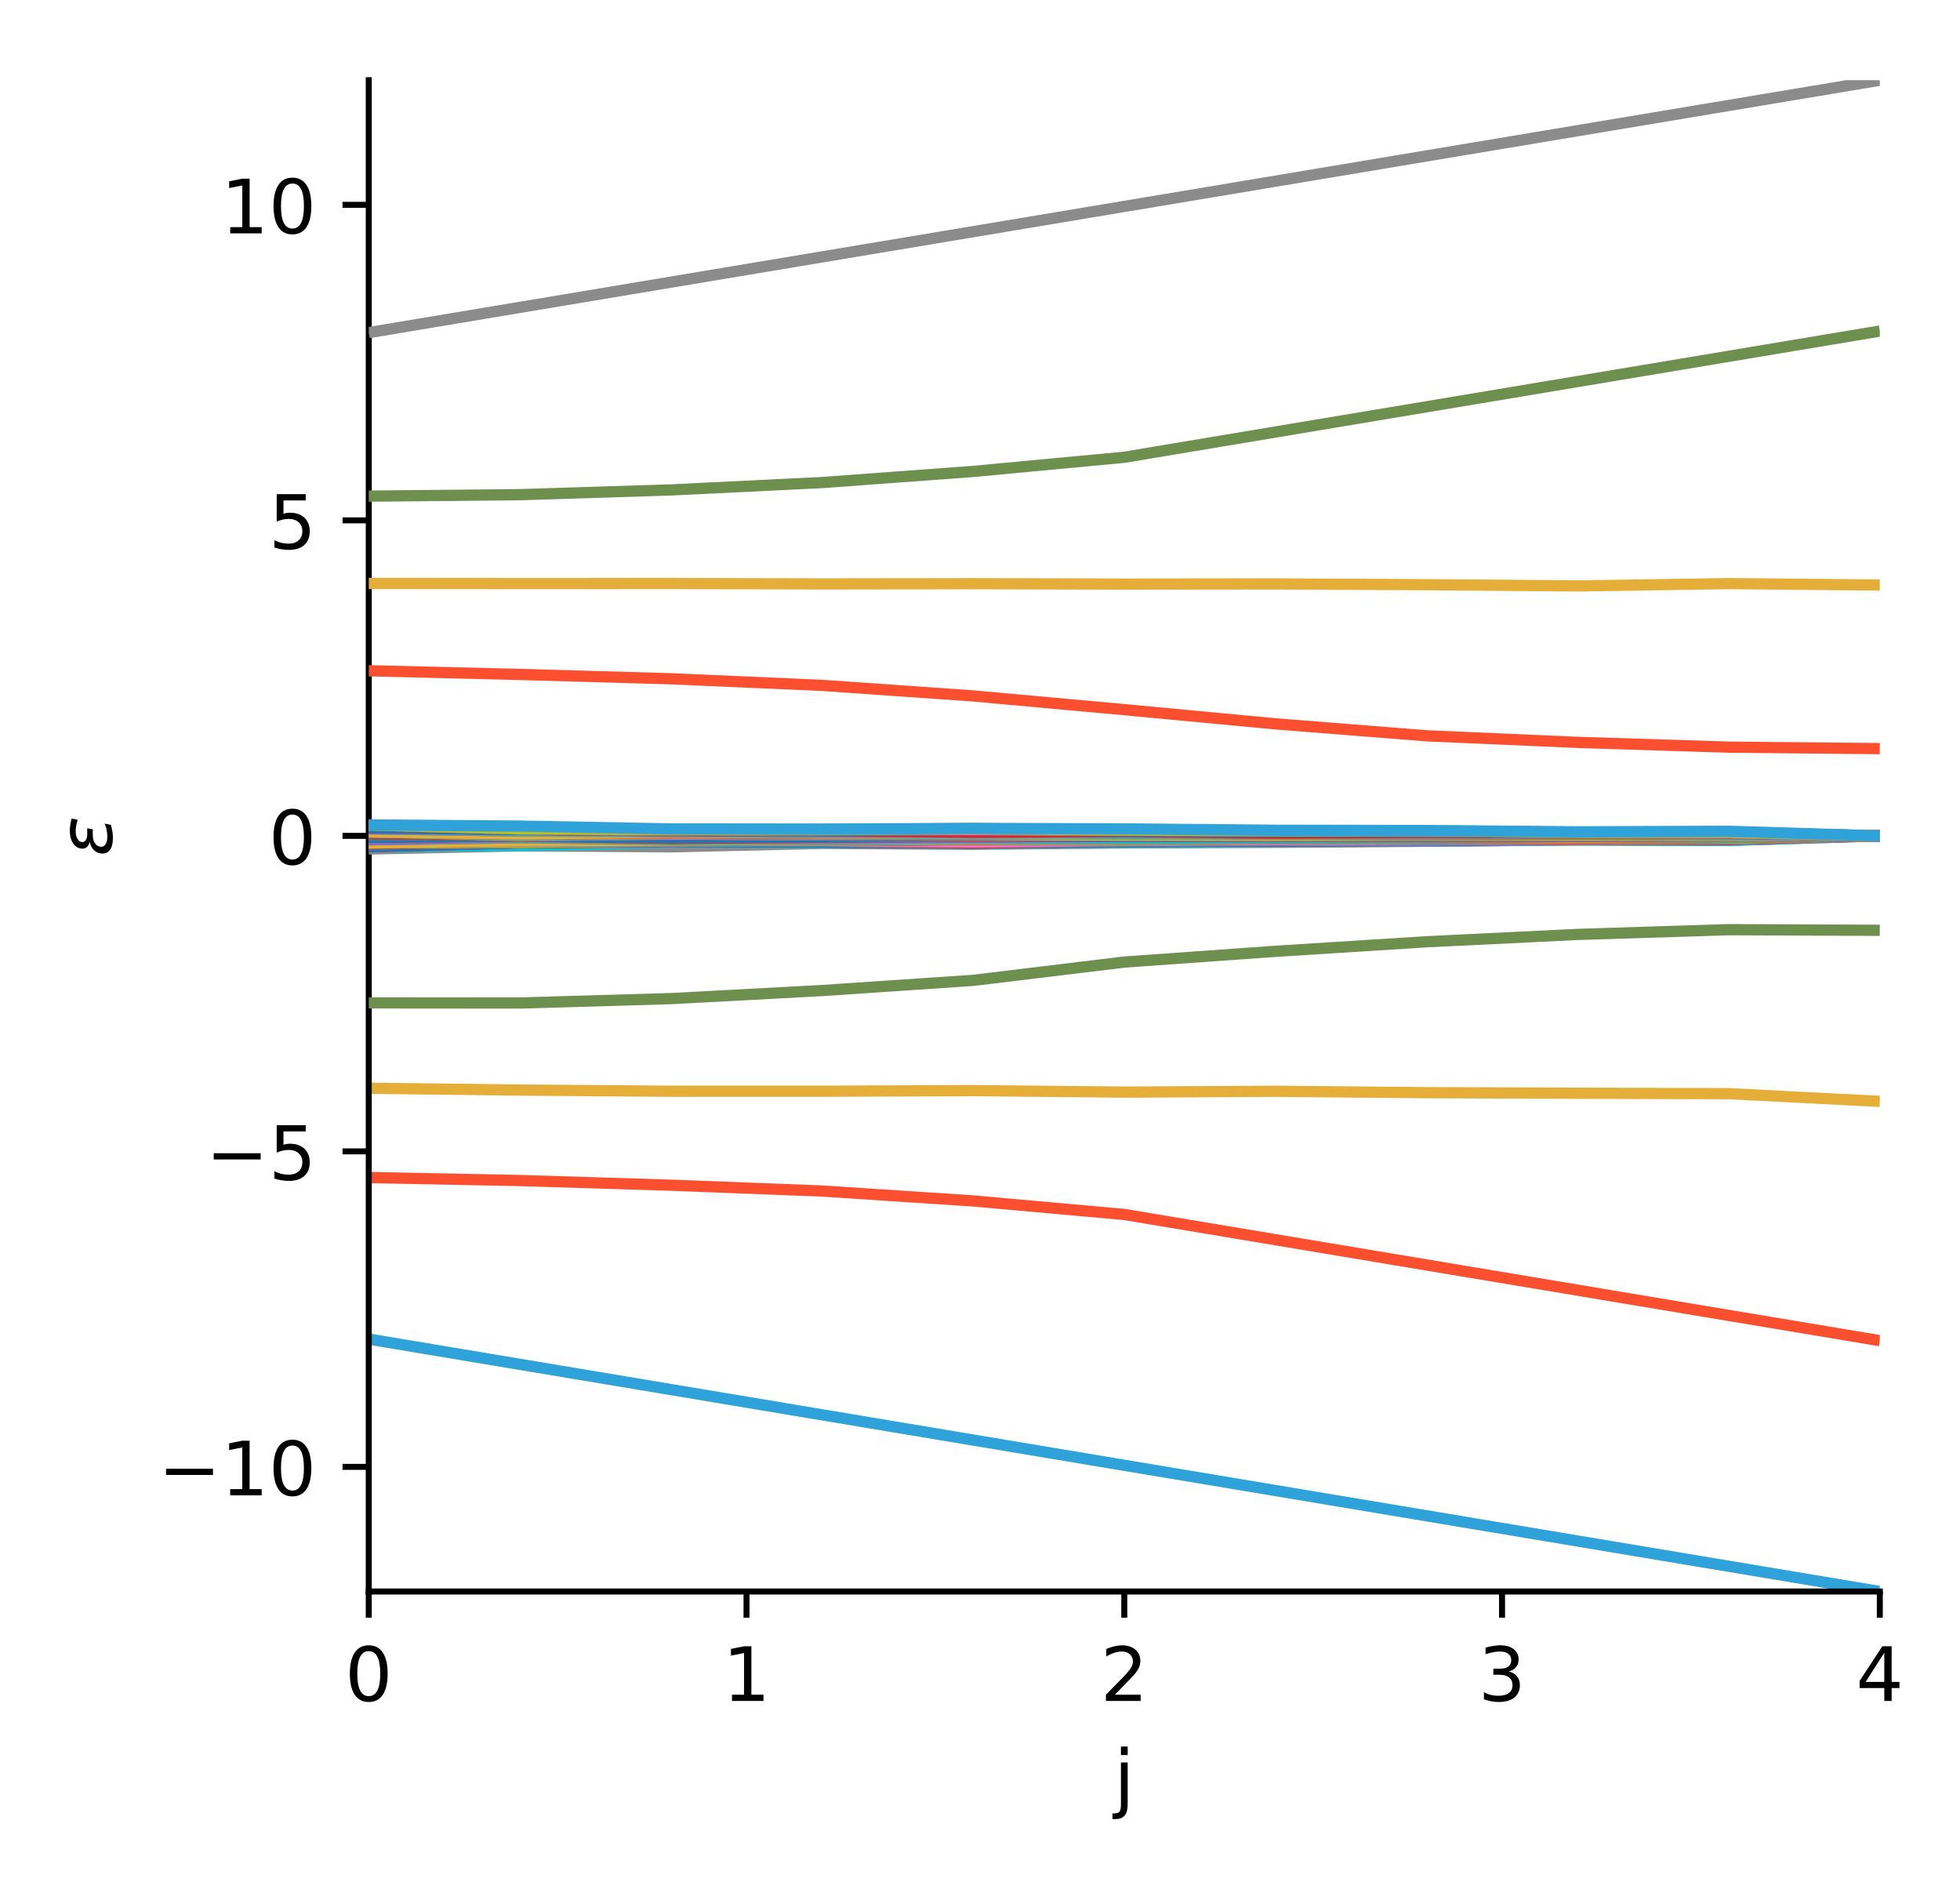<?xml version="1.0" encoding="utf-8" standalone="no"?>
<!DOCTYPE svg PUBLIC "-//W3C//DTD SVG 1.1//EN"
  "http://www.w3.org/Graphics/SVG/1.1/DTD/svg11.dtd">
<!-- Created with matplotlib (https://matplotlib.org/) -->
<svg height="250.5pt" version="1.1" viewBox="0 0 261.5 250.5" width="261.5pt" xmlns="http://www.w3.org/2000/svg" xmlns:xlink="http://www.w3.org/1999/xlink">
 <defs>
  <style type="text/css">
*{stroke-linecap:butt;stroke-linejoin:round;}
  </style>
 </defs>
 <g id="figure_1">
  <g id="patch_1">
   <path d="M 0 250.5 
L 261.5 250.5 
L 261.5 0 
L 0 0 
z
" style="fill:#ffffff;"/>
  </g>
  <g id="axes_1">
   <g id="patch_2">
    <path d="M 49.2 212.3 
L 250.8 212.3 
L 250.8 10.7 
L 49.2 10.7 
z
" style="fill:#ffffff;"/>
   </g>
   <g id="LineCollection_1">
    <path clip-path="url(#p8f6828ac1c)" d="M 49.2 178.631 
L 69.36 181.997 
L 89.52 185.364 
L 109.68 188.731 
L 129.84 192.098 
L 150 195.465 
L 170.16 198.832 
L 190.32 202.199 
L 210.48 205.566 
L 230.64 208.933 
L 250.8 212.3 
" style="fill:none;stroke:#30a2da;stroke-width:1.5;"/>
   </g>
   <g id="LineCollection_2">
    <path clip-path="url(#p8f6828ac1c)" d="M 49.2 157.08 
L 69.36 157.478 
L 89.52 158.101 
L 109.68 158.877 
L 129.84 160.201 
L 150 162.004 
L 170.16 165.371 
L 190.32 168.738 
L 210.48 172.105 
L 230.64 175.472 
L 250.8 178.839 
" style="fill:none;stroke:#fc4f30;stroke-width:1.5;"/>
   </g>
   <g id="matplotlib.axis_1">
    <g id="xtick_1">
     <g id="line2d_1">
      <defs>
       <path d="M 0 0 
L 0 3.5 
" id="m2dea5f4905" style="stroke:#000000;stroke-width:0.8;"/>
      </defs>
      <g>
       <use style="stroke:#000000;stroke-width:0.8;" x="49.2" xlink:href="#m2dea5f4905" y="212.3"/>
      </g>
     </g>
     <g id="text_1">
      <!-- 0 -->
      <defs>
       <path d="M 31.781 66.406 
Q 24.172 66.406 20.328 58.906 
Q 16.5 51.422 16.5 36.375 
Q 16.5 21.391 20.328 13.891 
Q 24.172 6.391 31.781 6.391 
Q 39.453 6.391 43.281 13.891 
Q 47.125 21.391 47.125 36.375 
Q 47.125 51.422 43.281 58.906 
Q 39.453 66.406 31.781 66.406 
z
M 31.781 74.219 
Q 44.047 74.219 50.516 64.516 
Q 56.984 54.828 56.984 36.375 
Q 56.984 17.969 50.516 8.266 
Q 44.047 -1.422 31.781 -1.422 
Q 19.531 -1.422 13.062 8.266 
Q 6.594 17.969 6.594 36.375 
Q 6.594 54.828 13.062 64.516 
Q 19.531 74.219 31.781 74.219 
z
" id="DejaVuSans-48"/>
      </defs>
      <g transform="translate(46.019 226.898)scale(0.1 -0.1)">
       <use xlink:href="#DejaVuSans-48"/>
      </g>
     </g>
    </g>
    <g id="xtick_2">
     <g id="line2d_2">
      <g>
       <use style="stroke:#000000;stroke-width:0.8;" x="99.6" xlink:href="#m2dea5f4905" y="212.3"/>
      </g>
     </g>
     <g id="text_2">
      <!-- 1 -->
      <defs>
       <path d="M 12.406 8.297 
L 28.516 8.297 
L 28.516 63.922 
L 10.984 60.406 
L 10.984 69.391 
L 28.422 72.906 
L 38.281 72.906 
L 38.281 8.297 
L 54.391 8.297 
L 54.391 0 
L 12.406 0 
z
" id="DejaVuSans-49"/>
      </defs>
      <g transform="translate(96.419 226.898)scale(0.1 -0.1)">
       <use xlink:href="#DejaVuSans-49"/>
      </g>
     </g>
    </g>
    <g id="xtick_3">
     <g id="line2d_3">
      <g>
       <use style="stroke:#000000;stroke-width:0.8;" x="150" xlink:href="#m2dea5f4905" y="212.3"/>
      </g>
     </g>
     <g id="text_3">
      <!-- 2 -->
      <defs>
       <path d="M 19.188 8.297 
L 53.609 8.297 
L 53.609 0 
L 7.328 0 
L 7.328 8.297 
Q 12.938 14.109 22.625 23.891 
Q 32.328 33.688 34.812 36.531 
Q 39.547 41.844 41.422 45.531 
Q 43.312 49.219 43.312 52.781 
Q 43.312 58.594 39.234 62.25 
Q 35.156 65.922 28.609 65.922 
Q 23.969 65.922 18.812 64.312 
Q 13.672 62.703 7.812 59.422 
L 7.812 69.391 
Q 13.766 71.781 18.938 73 
Q 24.125 74.219 28.422 74.219 
Q 39.75 74.219 46.484 68.547 
Q 53.219 62.891 53.219 53.422 
Q 53.219 48.922 51.531 44.891 
Q 49.859 40.875 45.406 35.406 
Q 44.188 33.984 37.641 27.219 
Q 31.109 20.453 19.188 8.297 
z
" id="DejaVuSans-50"/>
      </defs>
      <g transform="translate(146.819 226.898)scale(0.1 -0.1)">
       <use xlink:href="#DejaVuSans-50"/>
      </g>
     </g>
    </g>
    <g id="xtick_4">
     <g id="line2d_4">
      <g>
       <use style="stroke:#000000;stroke-width:0.8;" x="200.4" xlink:href="#m2dea5f4905" y="212.3"/>
      </g>
     </g>
     <g id="text_4">
      <!-- 3 -->
      <defs>
       <path d="M 40.578 39.312 
Q 47.656 37.797 51.625 33 
Q 55.609 28.219 55.609 21.188 
Q 55.609 10.406 48.188 4.484 
Q 40.766 -1.422 27.094 -1.422 
Q 22.516 -1.422 17.656 -0.516 
Q 12.797 0.391 7.625 2.203 
L 7.625 11.719 
Q 11.719 9.328 16.594 8.109 
Q 21.484 6.891 26.812 6.891 
Q 36.078 6.891 40.938 10.547 
Q 45.797 14.203 45.797 21.188 
Q 45.797 27.641 41.281 31.266 
Q 36.766 34.906 28.719 34.906 
L 20.219 34.906 
L 20.219 43.016 
L 29.109 43.016 
Q 36.375 43.016 40.234 45.922 
Q 44.094 48.828 44.094 54.297 
Q 44.094 59.906 40.109 62.906 
Q 36.141 65.922 28.719 65.922 
Q 24.656 65.922 20.016 65.031 
Q 15.375 64.156 9.812 62.312 
L 9.812 71.094 
Q 15.438 72.656 20.344 73.438 
Q 25.25 74.219 29.594 74.219 
Q 40.828 74.219 47.359 69.109 
Q 53.906 64.016 53.906 55.328 
Q 53.906 49.266 50.438 45.094 
Q 46.969 40.922 40.578 39.312 
z
" id="DejaVuSans-51"/>
      </defs>
      <g transform="translate(197.219 226.898)scale(0.1 -0.1)">
       <use xlink:href="#DejaVuSans-51"/>
      </g>
     </g>
    </g>
    <g id="xtick_5">
     <g id="line2d_5">
      <g>
       <use style="stroke:#000000;stroke-width:0.8;" x="250.8" xlink:href="#m2dea5f4905" y="212.3"/>
      </g>
     </g>
     <g id="text_5">
      <!-- 4 -->
      <defs>
       <path d="M 37.797 64.312 
L 12.891 25.391 
L 37.797 25.391 
z
M 35.203 72.906 
L 47.609 72.906 
L 47.609 25.391 
L 58.016 25.391 
L 58.016 17.188 
L 47.609 17.188 
L 47.609 0 
L 37.797 0 
L 37.797 17.188 
L 4.891 17.188 
L 4.891 26.703 
z
" id="DejaVuSans-52"/>
      </defs>
      <g transform="translate(247.619 226.898)scale(0.1 -0.1)">
       <use xlink:href="#DejaVuSans-52"/>
      </g>
     </g>
    </g>
    <g id="text_6">
     <!-- j -->
     <defs>
      <path d="M 9.422 54.688 
L 18.406 54.688 
L 18.406 -0.984 
Q 18.406 -11.422 14.422 -16.109 
Q 10.453 -20.797 1.609 -20.797 
L -1.812 -20.797 
L -1.812 -13.188 
L 0.594 -13.188 
Q 5.719 -13.188 7.562 -10.812 
Q 9.422 -8.453 9.422 -0.984 
z
M 9.422 75.984 
L 18.406 75.984 
L 18.406 64.594 
L 9.422 64.594 
z
" id="DejaVuSans-106"/>
     </defs>
     <g transform="translate(148.611 240.577)scale(0.1 -0.1)">
      <use xlink:href="#DejaVuSans-106"/>
     </g>
    </g>
   </g>
   <g id="matplotlib.axis_2">
    <g id="ytick_1">
     <g id="line2d_6">
      <defs>
       <path d="M 0 0 
L -3.5 0 
" id="m4e9a06fc0a" style="stroke:#000000;stroke-width:0.8;"/>
      </defs>
      <g>
       <use style="stroke:#000000;stroke-width:0.8;" x="49.2" xlink:href="#m4e9a06fc0a" y="195.674"/>
      </g>
     </g>
     <g id="text_7">
      <!-- −10 -->
      <defs>
       <path d="M 10.594 35.5 
L 73.188 35.5 
L 73.188 27.203 
L 10.594 27.203 
z
" id="DejaVuSans-8722"/>
      </defs>
      <g transform="translate(21.095 199.473)scale(0.1 -0.1)">
       <use xlink:href="#DejaVuSans-8722"/>
       <use x="83.789" xlink:href="#DejaVuSans-49"/>
       <use x="147.412" xlink:href="#DejaVuSans-48"/>
      </g>
     </g>
    </g>
    <g id="ytick_2">
     <g id="line2d_7">
      <g>
       <use style="stroke:#000000;stroke-width:0.8;" x="49.2" xlink:href="#m4e9a06fc0a" y="153.587"/>
      </g>
     </g>
     <g id="text_8">
      <!-- −5 -->
      <defs>
       <path d="M 10.797 72.906 
L 49.516 72.906 
L 49.516 64.594 
L 19.828 64.594 
L 19.828 46.734 
Q 21.969 47.469 24.109 47.828 
Q 26.266 48.188 28.422 48.188 
Q 40.625 48.188 47.75 41.5 
Q 54.891 34.812 54.891 23.391 
Q 54.891 11.625 47.562 5.094 
Q 40.234 -1.422 26.906 -1.422 
Q 22.312 -1.422 17.547 -0.641 
Q 12.797 0.141 7.719 1.703 
L 7.719 11.625 
Q 12.109 9.234 16.797 8.062 
Q 21.484 6.891 26.703 6.891 
Q 35.156 6.891 40.078 11.328 
Q 45.016 15.766 45.016 23.391 
Q 45.016 31 40.078 35.438 
Q 35.156 39.891 26.703 39.891 
Q 22.75 39.891 18.812 39.016 
Q 14.891 38.141 10.797 36.281 
z
" id="DejaVuSans-53"/>
      </defs>
      <g transform="translate(27.458 157.386)scale(0.1 -0.1)">
       <use xlink:href="#DejaVuSans-8722"/>
       <use x="83.789" xlink:href="#DejaVuSans-53"/>
      </g>
     </g>
    </g>
    <g id="ytick_3">
     <g id="line2d_8">
      <g>
       <use style="stroke:#000000;stroke-width:0.8;" x="49.2" xlink:href="#m4e9a06fc0a" y="111.5"/>
      </g>
     </g>
     <g id="text_9">
      <!-- 0 -->
      <g transform="translate(35.837 115.299)scale(0.1 -0.1)">
       <use xlink:href="#DejaVuSans-48"/>
      </g>
     </g>
    </g>
    <g id="ytick_4">
     <g id="line2d_9">
      <g>
       <use style="stroke:#000000;stroke-width:0.8;" x="49.2" xlink:href="#m4e9a06fc0a" y="69.413"/>
      </g>
     </g>
     <g id="text_10">
      <!-- 5 -->
      <g transform="translate(35.837 73.212)scale(0.1 -0.1)">
       <use xlink:href="#DejaVuSans-53"/>
      </g>
     </g>
    </g>
    <g id="ytick_5">
     <g id="line2d_10">
      <g>
       <use style="stroke:#000000;stroke-width:0.8;" x="49.2" xlink:href="#m4e9a06fc0a" y="27.326"/>
      </g>
     </g>
     <g id="text_11">
      <!-- 10 -->
      <g transform="translate(29.475 31.126)scale(0.1 -0.1)">
       <use xlink:href="#DejaVuSans-49"/>
       <use x="63.623" xlink:href="#DejaVuSans-48"/>
      </g>
     </g>
    </g>
    <g id="text_12">
     <!-- $\epsilon$ -->
     <defs>
      <path d="M 19.734 29.5 
Q 14.453 30.672 12.156 33.844 
Q 10.453 36.078 10.453 39.109 
Q 10.453 47.406 18.359 52.25 
Q 24.609 56.062 34.188 56.062 
Q 37.891 56.062 41.938 55.469 
Q 46 54.891 50.531 53.719 
L 48.969 45.562 
Q 44.484 46.969 40.719 47.609 
Q 36.859 48.25 33.406 48.25 
Q 27.594 48.25 23.781 46 
Q 19.188 43.312 19.188 39.406 
Q 19.188 36.812 21.578 35.016 
Q 24.422 32.859 30.078 32.859 
L 37.641 32.859 
L 36.234 25.438 
L 29 25.438 
Q 22.266 25.438 18.312 22.953 
Q 12.938 19.578 12.938 14.312 
Q 12.938 10.984 15.828 8.797 
Q 19.438 6.062 26.812 6.062 
Q 31.344 6.062 35.688 6.938 
Q 40.047 7.859 43.844 9.672 
L 42.188 1.312 
Q 37.547 -0.047 33.297 -0.734 
Q 29.047 -1.422 25.141 -1.422 
Q 13.531 -1.422 8.062 3.031 
Q 3.906 6.453 3.906 12.203 
Q 3.906 19.969 9.375 24.75 
Q 13.422 28.328 19.734 29.5 
z
" id="DejaVuSans-Oblique-949"/>
     </defs>
     <g transform="translate(15.016 114.25)rotate(-90)scale(0.1 -0.1)">
      <use transform="translate(0 0.938)" xlink:href="#DejaVuSans-Oblique-949"/>
     </g>
    </g>
   </g>
   <g id="LineCollection_3">
    <path clip-path="url(#p8f6828ac1c)" d="M 49.2 145.169 
L 69.36 145.409 
L 89.52 145.568 
L 109.68 145.566 
L 129.84 145.483 
L 150 145.683 
L 170.16 145.572 
L 190.32 145.76 
L 210.48 145.832 
L 230.64 145.891 
L 250.8 146.921 
" style="fill:none;stroke:#e5ae38;stroke-width:1.5;"/>
   </g>
   <g id="patch_3">
    <path d="M 49.2 212.3 
L 49.2 10.7 
" style="fill:none;stroke:#000000;stroke-linecap:square;stroke-linejoin:miter;stroke-width:0.8;"/>
   </g>
   <g id="patch_4">
    <path d="M 49.2 212.3 
L 250.8 212.3 
" style="fill:none;stroke:#000000;stroke-linecap:square;stroke-linejoin:miter;stroke-width:0.8;"/>
   </g>
   <g id="LineCollection_4">
    <path clip-path="url(#p8f6828ac1c)" d="M 49.2 133.779 
L 69.36 133.797 
L 89.52 133.211 
L 109.68 132.133 
L 129.84 130.776 
L 150 128.335 
L 170.16 126.902 
L 190.32 125.628 
L 210.48 124.649 
L 230.64 124.014 
L 250.8 124.1 
" style="fill:none;stroke:#6d904f;stroke-width:1.5;"/>
   </g>
   <g id="LineCollection_5">
    <path clip-path="url(#p8f6828ac1c)" d="M 49.2 113.252 
L 69.36 112.837 
L 89.52 112.963 
L 109.68 112.505 
L 129.84 112.628 
L 150 112.445 
L 170.16 112.367 
L 190.32 112.219 
L 210.48 112.059 
L 230.64 112.116 
L 250.8 111.5 
" style="fill:none;stroke:#8b8b8b;stroke-width:1.5;"/>
   </g>
   <g id="LineCollection_6">
    <path clip-path="url(#p8f6828ac1c)" d="M 49.2 112.953 
L 69.36 112.803 
L 89.52 112.426 
L 109.68 112.402 
L 129.84 112.498 
L 150 112.429 
L 170.16 112.249 
L 190.32 112.212 
L 210.48 112.037 
L 230.64 112.108 
L 250.8 111.5 
" style="fill:none;stroke:#17becf;stroke-width:1.5;"/>
   </g>
   <g id="LineCollection_7">
    <path clip-path="url(#p8f6828ac1c)" d="M 49.2 112.953 
L 69.36 112.429 
L 89.52 112.318 
L 109.68 112.332 
L 129.84 112.467 
L 150 112.263 
L 170.16 112.187 
L 190.32 112.184 
L 210.48 111.97 
L 230.64 111.965 
L 250.8 111.5 
" style="fill:none;stroke:#9467bd;stroke-width:1.5;"/>
   </g>
   <g id="LineCollection_8">
    <path clip-path="url(#p8f6828ac1c)" d="M 49.2 112.953 
L 69.36 112.42 
L 89.52 112.246 
L 109.68 112.331 
L 129.84 112.451 
L 150 112.249 
L 170.16 112.174 
L 190.32 112.12 
L 210.48 111.914 
L 230.64 111.965 
L 250.8 111.5 
" style="fill:none;stroke:#d62728;stroke-width:1.5;"/>
   </g>
   <g id="LineCollection_9">
    <path clip-path="url(#p8f6828ac1c)" d="M 49.2 112.953 
L 69.36 112.42 
L 89.52 112.217 
L 109.68 112.331 
L 129.84 112.331 
L 150 112.249 
L 170.16 112.174 
L 190.32 112.12 
L 210.48 111.902 
L 230.64 111.909 
L 250.8 111.5 
" style="fill:none;stroke:#1f77b4;stroke-width:1.5;"/>
   </g>
   <g id="LineCollection_10">
    <path clip-path="url(#p8f6828ac1c)" d="M 49.2 112.59 
L 69.36 112.366 
L 89.52 112.197 
L 109.68 112.201 
L 129.84 112.331 
L 150 112.135 
L 170.16 112.044 
L 190.32 112.066 
L 210.48 111.902 
L 230.64 111.903 
L 250.8 111.5 
" style="fill:none;stroke:#e377c2;stroke-width:1.5;"/>
   </g>
   <g id="LineCollection_11">
    <path clip-path="url(#p8f6828ac1c)" d="M 49.2 112.59 
L 69.36 112.361 
L 89.52 112.197 
L 109.68 112.181 
L 129.84 111.991 
L 150 112.071 
L 170.16 111.862 
L 190.32 111.96 
L 210.48 111.9 
L 230.64 111.873 
L 250.8 111.5 
" style="fill:none;stroke:#8c564b;stroke-width:1.5;"/>
   </g>
   <g id="LineCollection_12">
    <path clip-path="url(#p8f6828ac1c)" d="M 49.2 112.447 
L 69.36 112.361 
L 89.52 112.163 
L 109.68 112.127 
L 129.84 111.936 
L 150 112.066 
L 170.16 111.814 
L 190.32 111.896 
L 210.48 111.899 
L 230.64 111.804 
L 250.8 111.5 
" style="fill:none;stroke:#bcbd22;stroke-width:1.5;"/>
   </g>
   <g id="LineCollection_13">
    <path clip-path="url(#p8f6828ac1c)" d="M 49.2 112.447 
L 69.36 112.221 
L 89.52 112.163 
L 109.68 112.09 
L 129.84 111.903 
L 150 112.013 
L 170.16 111.814 
L 190.32 111.896 
L 210.48 111.898 
L 230.64 111.74 
L 250.8 111.5 
" style="fill:none;stroke:#30a2da;stroke-width:1.5;"/>
   </g>
   <g id="LineCollection_14">
    <path clip-path="url(#p8f6828ac1c)" d="M 49.2 112.443 
L 69.36 112.15 
L 89.52 112.065 
L 109.68 111.931 
L 129.84 111.871 
L 150 111.972 
L 170.16 111.799 
L 190.32 111.769 
L 210.48 111.898 
L 230.64 111.708 
L 250.8 111.5 
" style="fill:none;stroke:#fc4f30;stroke-width:1.5;"/>
   </g>
   <g id="LineCollection_15">
    <path clip-path="url(#p8f6828ac1c)" d="M 49.2 112.443 
L 69.36 112.15 
L 89.52 112.065 
L 109.68 111.931 
L 129.84 111.871 
L 150 111.972 
L 170.16 111.796 
L 190.32 111.704 
L 210.48 111.718 
L 230.64 111.683 
L 250.8 111.5 
" style="fill:none;stroke:#e5ae38;stroke-width:1.5;"/>
   </g>
   <g id="LineCollection_16">
    <path clip-path="url(#p8f6828ac1c)" d="M 49.2 112.028 
L 69.36 111.759 
L 89.52 111.994 
L 109.68 111.881 
L 129.84 111.819 
L 150 111.941 
L 170.16 111.796 
L 190.32 111.704 
L 210.48 111.622 
L 230.64 111.683 
L 250.8 111.5 
" style="fill:none;stroke:#6d904f;stroke-width:1.5;"/>
   </g>
   <g id="LineCollection_17">
    <path clip-path="url(#p8f6828ac1c)" d="M 49.2 112.028 
L 69.36 111.759 
L 89.52 111.88 
L 109.68 111.855 
L 129.84 111.819 
L 150 111.914 
L 170.16 111.757 
L 190.32 111.659 
L 210.48 111.609 
L 230.64 111.628 
L 250.8 111.5 
" style="fill:none;stroke:#8b8b8b;stroke-width:1.5;"/>
   </g>
   <g id="LineCollection_18">
    <path clip-path="url(#p8f6828ac1c)" d="M 49.2 112.028 
L 69.36 111.638 
L 89.52 111.869 
L 109.68 111.768 
L 129.84 111.745 
L 150 111.773 
L 170.16 111.728 
L 190.32 111.647 
L 210.48 111.579 
L 230.64 111.628 
L 250.8 111.5 
" style="fill:none;stroke:#17becf;stroke-width:1.5;"/>
   </g>
   <g id="LineCollection_19">
    <path clip-path="url(#p8f6828ac1c)" d="M 49.2 112.028 
L 69.36 111.561 
L 89.52 111.836 
L 109.68 111.768 
L 129.84 111.694 
L 150 111.585 
L 170.16 111.564 
L 190.32 111.569 
L 210.48 111.579 
L 230.64 111.534 
L 250.8 111.5 
" style="fill:none;stroke:#9467bd;stroke-width:1.5;"/>
   </g>
   <g id="LineCollection_20">
    <path clip-path="url(#p8f6828ac1c)" d="M 49.2 111.708 
L 69.36 111.52 
L 89.52 111.833 
L 109.68 111.665 
L 129.84 111.563 
L 150 111.585 
L 170.16 111.532 
L 190.32 111.559 
L 210.48 111.51 
L 230.64 111.516 
L 250.8 111.5 
" style="fill:none;stroke:#d62728;stroke-width:1.5;"/>
   </g>
   <g id="LineCollection_21">
    <path clip-path="url(#p8f6828ac1c)" d="M 49.2 111.708 
L 69.36 111.52 
L 89.52 111.744 
L 109.68 111.62 
L 129.84 111.513 
L 150 111.571 
L 170.16 111.532 
L 190.32 111.556 
L 210.48 111.509 
L 230.64 111.509 
L 250.8 111.5 
" style="fill:none;stroke:#1f77b4;stroke-width:1.5;"/>
   </g>
   <g id="LineCollection_22">
    <path clip-path="url(#p8f6828ac1c)" d="M 49.2 111.292 
L 69.36 111.48 
L 89.52 111.256 
L 109.68 111.38 
L 129.84 111.487 
L 150 111.429 
L 170.16 111.468 
L 190.32 111.444 
L 210.48 111.491 
L 230.64 111.491 
L 250.8 111.5 
" style="fill:none;stroke:#e377c2;stroke-width:1.5;"/>
   </g>
   <g id="LineCollection_23">
    <path clip-path="url(#p8f6828ac1c)" d="M 49.2 111.292 
L 69.36 111.48 
L 89.52 111.167 
L 109.68 111.335 
L 129.84 111.437 
L 150 111.415 
L 170.16 111.468 
L 190.32 111.441 
L 210.48 111.49 
L 230.64 111.484 
L 250.8 111.5 
" style="fill:none;stroke:#8c564b;stroke-width:1.5;"/>
   </g>
   <g id="LineCollection_24">
    <path clip-path="url(#p8f6828ac1c)" d="M 49.2 110.972 
L 69.36 111.439 
L 89.52 111.164 
L 109.68 111.232 
L 129.84 111.306 
L 150 111.415 
L 170.16 111.436 
L 190.32 111.431 
L 210.48 111.421 
L 230.64 111.466 
L 250.8 111.5 
" style="fill:none;stroke:#bcbd22;stroke-width:1.5;"/>
   </g>
   <g id="LineCollection_25">
    <path clip-path="url(#p8f6828ac1c)" d="M 49.2 110.972 
L 69.36 111.362 
L 89.52 111.131 
L 109.68 111.232 
L 129.84 111.255 
L 150 111.227 
L 170.16 111.272 
L 190.32 111.353 
L 210.48 111.421 
L 230.64 111.372 
L 250.8 111.5 
" style="fill:none;stroke:#30a2da;stroke-width:1.5;"/>
   </g>
   <g id="LineCollection_26">
    <path clip-path="url(#p8f6828ac1c)" d="M 49.2 110.972 
L 69.36 111.241 
L 89.52 111.12 
L 109.68 111.145 
L 129.84 111.181 
L 150 111.086 
L 170.16 111.243 
L 190.32 111.341 
L 210.48 111.391 
L 230.64 111.372 
L 250.8 111.5 
" style="fill:none;stroke:#fc4f30;stroke-width:1.5;"/>
   </g>
   <g id="LineCollection_27">
    <path clip-path="url(#p8f6828ac1c)" d="M 49.2 110.972 
L 69.36 111.241 
L 89.52 111.006 
L 109.68 111.119 
L 129.84 111.181 
L 150 111.059 
L 170.16 111.204 
L 190.32 111.296 
L 210.48 111.378 
L 230.64 111.317 
L 250.8 111.5 
" style="fill:none;stroke:#e5ae38;stroke-width:1.5;"/>
   </g>
   <g id="LineCollection_28">
    <path clip-path="url(#p8f6828ac1c)" d="M 49.2 110.557 
L 69.36 110.85 
L 89.52 110.935 
L 109.68 111.069 
L 129.84 111.129 
L 150 111.028 
L 170.16 111.204 
L 190.32 111.296 
L 210.48 111.282 
L 230.64 111.317 
L 250.8 111.5 
" style="fill:none;stroke:#6d904f;stroke-width:1.5;"/>
   </g>
   <g id="LineCollection_29">
    <path clip-path="url(#p8f6828ac1c)" d="M 49.2 110.557 
L 69.36 110.85 
L 89.52 110.935 
L 109.68 111.069 
L 129.84 111.129 
L 150 111.028 
L 170.16 111.201 
L 190.32 111.231 
L 210.48 111.102 
L 230.64 111.292 
L 250.8 111.5 
" style="fill:none;stroke:#8b8b8b;stroke-width:1.5;"/>
   </g>
   <g id="LineCollection_30">
    <path clip-path="url(#p8f6828ac1c)" d="M 49.2 110.553 
L 69.36 110.779 
L 89.52 110.837 
L 109.68 110.91 
L 129.84 111.097 
L 150 110.987 
L 170.16 111.186 
L 190.32 111.104 
L 210.48 111.102 
L 230.64 111.26 
L 250.8 111.5 
" style="fill:none;stroke:#17becf;stroke-width:1.5;"/>
   </g>
   <g id="LineCollection_31">
    <path clip-path="url(#p8f6828ac1c)" d="M 49.2 110.553 
L 69.36 110.639 
L 89.52 110.837 
L 109.68 110.873 
L 129.84 111.064 
L 150 110.934 
L 170.16 111.186 
L 190.32 111.104 
L 210.48 111.101 
L 230.64 111.196 
L 250.8 111.5 
" style="fill:none;stroke:#9467bd;stroke-width:1.5;"/>
   </g>
   <g id="LineCollection_32">
    <path clip-path="url(#p8f6828ac1c)" d="M 49.2 110.41 
L 69.36 110.639 
L 89.52 110.803 
L 109.68 110.819 
L 129.84 111.009 
L 150 110.929 
L 170.16 111.138 
L 190.32 111.04 
L 210.48 111.1 
L 230.64 111.127 
L 250.8 111.5 
" style="fill:none;stroke:#d62728;stroke-width:1.5;"/>
   </g>
   <g id="LineCollection_33">
    <path clip-path="url(#p8f6828ac1c)" d="M 49.2 110.41 
L 69.36 110.634 
L 89.52 110.803 
L 109.68 110.799 
L 129.84 110.669 
L 150 110.865 
L 170.16 110.956 
L 190.32 110.934 
L 210.48 111.098 
L 230.64 111.097 
L 250.8 111.5 
" style="fill:none;stroke:#1f77b4;stroke-width:1.5;"/>
   </g>
   <g id="LineCollection_34">
    <path clip-path="url(#p8f6828ac1c)" d="M 49.2 110.047 
L 69.36 110.58 
L 89.52 110.783 
L 109.68 110.669 
L 129.84 110.669 
L 150 110.751 
L 170.16 110.826 
L 190.32 110.88 
L 210.48 111.098 
L 230.64 111.091 
L 250.8 111.5 
" style="fill:none;stroke:#e377c2;stroke-width:1.5;"/>
   </g>
   <g id="LineCollection_35">
    <path clip-path="url(#p8f6828ac1c)" d="M 49.2 110.047 
L 69.36 110.58 
L 89.52 110.754 
L 109.68 110.669 
L 129.84 110.549 
L 150 110.751 
L 170.16 110.826 
L 190.32 110.88 
L 210.48 111.086 
L 230.64 111.035 
L 250.8 111.5 
" style="fill:none;stroke:#8c564b;stroke-width:1.5;"/>
   </g>
   <g id="LineCollection_36">
    <path clip-path="url(#p8f6828ac1c)" d="M 49.2 110.047 
L 69.36 110.571 
L 89.52 110.682 
L 109.68 110.668 
L 129.84 110.533 
L 150 110.737 
L 170.16 110.813 
L 190.32 110.816 
L 210.48 111.03 
L 230.64 111.035 
L 250.8 111.5 
" style="fill:none;stroke:#bcbd22;stroke-width:1.5;"/>
   </g>
   <g id="LineCollection_37">
    <path clip-path="url(#p8f6828ac1c)" d="M 49.2 110.047 
L 69.36 110.197 
L 89.52 110.574 
L 109.68 110.598 
L 129.84 110.502 
L 150 110.571 
L 170.16 110.751 
L 190.32 110.788 
L 210.48 110.963 
L 230.64 110.892 
L 250.8 111.5 
" style="fill:none;stroke:#30a2da;stroke-width:1.5;"/>
   </g>
   <g id="LineCollection_38">
    <path clip-path="url(#p8f6828ac1c)" d="M 49.2 89.476 
L 69.36 89.968 
L 89.52 90.546 
L 109.68 91.426 
L 129.84 92.835 
L 150 94.665 
L 170.16 96.558 
L 190.32 98.152 
L 210.48 99.03 
L 230.64 99.668 
L 250.8 99.862 
" style="fill:none;stroke:#fc4f30;stroke-width:1.5;"/>
   </g>
   <g id="LineCollection_39">
    <path clip-path="url(#p8f6828ac1c)" d="M 49.2 77.831 
L 69.36 77.846 
L 89.52 77.841 
L 109.68 77.89 
L 129.84 77.863 
L 150 77.915 
L 170.16 77.894 
L 190.32 77.995 
L 210.48 78.164 
L 230.64 77.85 
L 250.8 78.039 
" style="fill:none;stroke:#e5ae38;stroke-width:1.5;"/>
   </g>
   <g id="LineCollection_40">
    <path clip-path="url(#p8f6828ac1c)" d="M 49.2 66.185 
L 69.36 65.986 
L 89.52 65.354 
L 109.68 64.371 
L 129.84 62.888 
L 150 60.996 
L 170.16 57.629 
L 190.32 54.262 
L 210.48 50.895 
L 230.64 47.528 
L 250.8 44.161 
" style="fill:none;stroke:#6d904f;stroke-width:1.5;"/>
   </g>
   <g id="LineCollection_41">
    <path clip-path="url(#p8f6828ac1c)" d="M 49.2 44.369 
L 69.36 41.003 
L 89.52 37.636 
L 109.68 34.269 
L 129.84 30.902 
L 150 27.535 
L 170.16 24.168 
L 190.32 20.801 
L 210.48 17.434 
L 230.64 14.067 
L 250.8 10.7 
" style="fill:none;stroke:#8b8b8b;stroke-width:1.5;"/>
   </g>
  </g>
 </g>
 <defs>
  <clipPath id="p8f6828ac1c">
   <rect height="201.6" width="201.6" x="49.2" y="10.7"/>
  </clipPath>
 </defs>
</svg>
